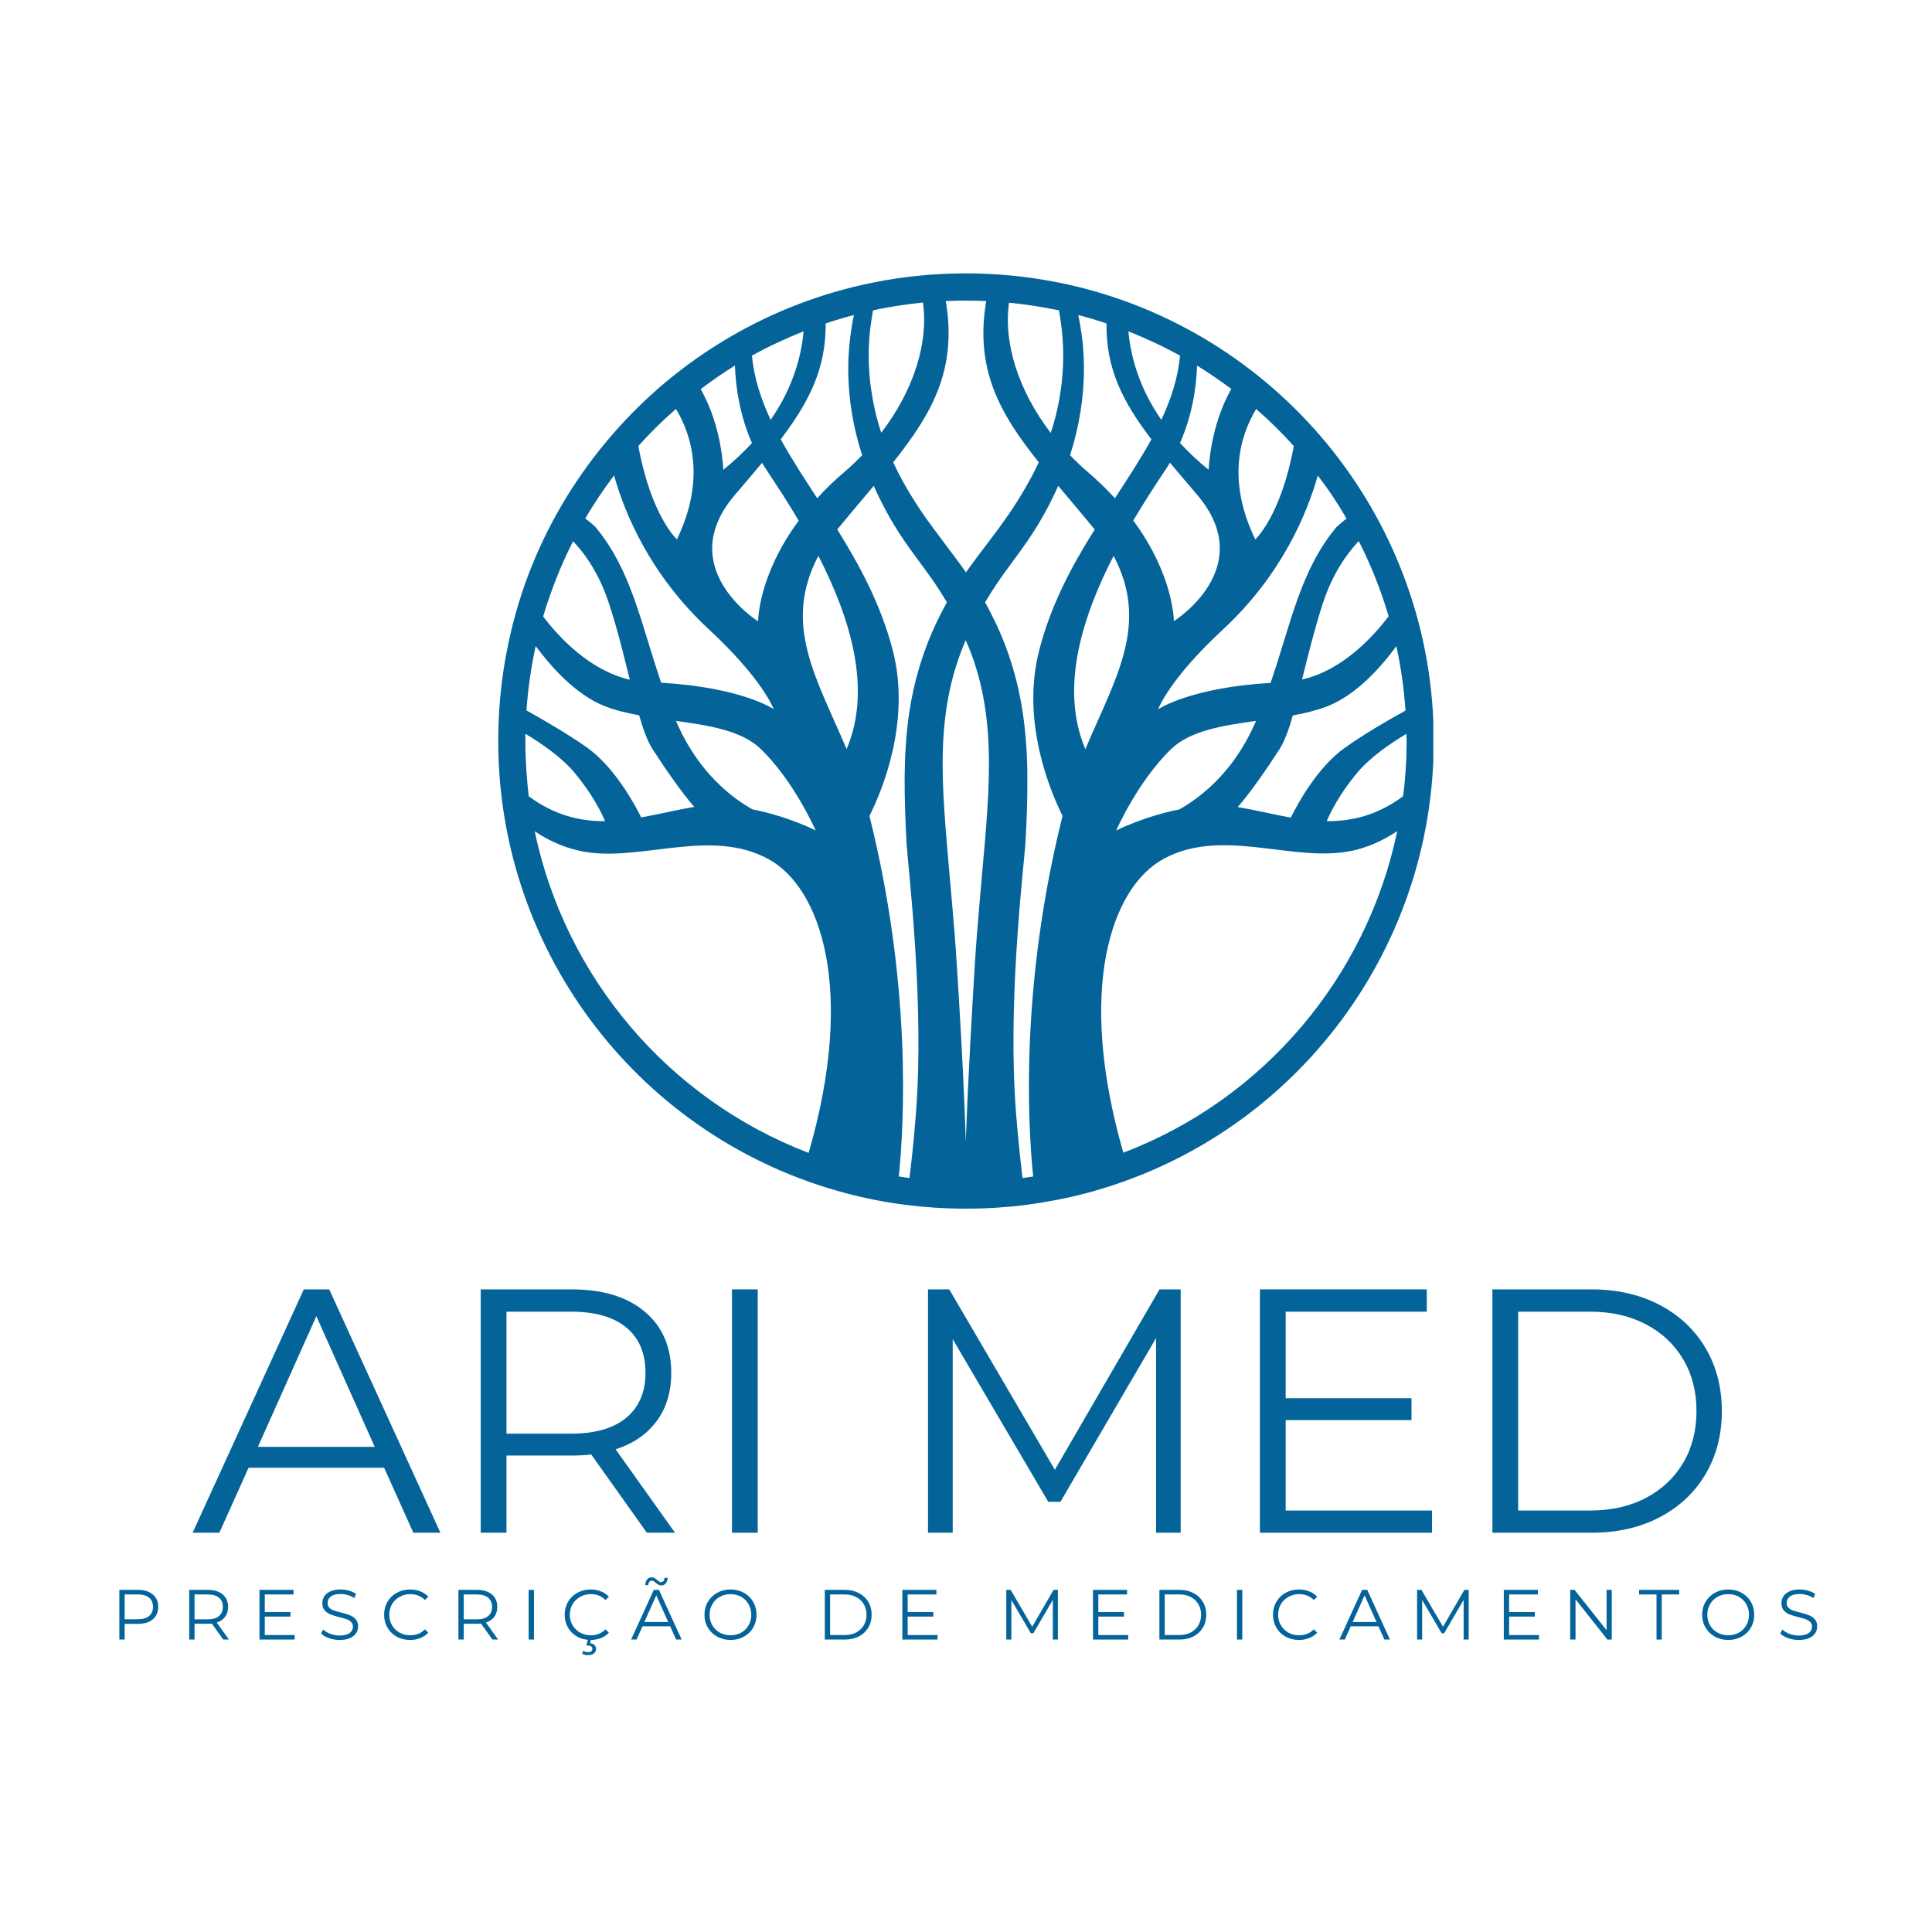 <svg xmlns="http://www.w3.org/2000/svg" xmlns:xlink="http://www.w3.org/1999/xlink" width="500" zoomAndPan="magnify" viewBox="0 0 375 375" height="500" preserveAspectRatio="xMidYMid meet" version="1.0"><defs><g/><clipPath id="39e47082a1"><path d="M 96.707 53 L 278.207 53 L 278.207 234.656 L 96.707 234.656 Z M 96.707 53 " clip-rule="nonzero"/></clipPath></defs><g clip-path="url(#39e47082a1)"><path fill="#046499" d="M 273.059 113.449 C 269.719 104.043 264.852 95.289 258.605 87.41 C 252.43 79.637 245.059 72.957 236.707 67.543 C 228.207 62.059 218.949 58.066 209.18 55.668 C 207.906 55.344 206.637 55.086 205.402 54.832 C 193.672 52.473 181.25 52.473 169.52 54.832 C 168.25 55.086 166.98 55.379 165.746 55.668 C 155.977 58.066 146.715 62.059 138.215 67.543 C 129.863 72.918 122.527 79.602 116.316 87.41 C 110.07 95.254 105.203 104.043 101.863 113.449 C 98.449 123.18 96.707 133.422 96.707 143.844 C 96.707 185.102 124.523 221.199 164.402 231.656 C 168.141 232.637 172.027 233.402 175.875 233.875 C 179.652 234.344 183.465 234.598 187.281 234.598 C 187.352 234.598 187.426 234.598 187.496 234.598 C 187.57 234.598 187.645 234.598 187.715 234.598 C 191.527 234.598 195.379 234.344 199.117 233.875 C 202.969 233.363 206.855 232.637 210.594 231.656 C 250.469 221.199 278.289 185.102 278.289 143.844 C 278.289 133.422 276.547 123.18 273.059 113.449 Z M 273.023 143.844 C 273.023 147.477 272.805 151.035 272.332 154.559 C 267.285 158.297 262.309 159.426 257.516 159.387 C 258.168 157.828 259.949 154.16 263.473 149.945 C 266.016 146.934 269.938 144.246 272.988 142.43 C 272.988 142.902 273.023 143.371 273.023 143.844 Z M 210.668 145.406 C 205.656 133.605 210.051 119.73 216.152 107.891 C 223.195 121.258 216.441 131.715 210.668 145.406 Z M 211.066 91.551 C 209.867 90.531 208.742 89.441 207.691 88.352 C 207.906 87.629 208.125 86.938 208.344 86.211 C 209.867 80.762 210.594 75.062 210.34 69.395 C 210.23 66.637 209.867 63.84 209.289 61.152 C 211.141 61.625 212.992 62.168 214.77 62.785 C 214.664 71.539 217.895 77.969 223.488 85.266 C 221.418 89.043 218.949 92.785 216.406 96.707 C 214.844 95 213.066 93.258 211.066 91.551 Z M 227.082 89.805 C 228.719 91.766 230.461 93.801 232.348 96.016 C 244.441 110.215 227.844 120.566 227.844 120.566 C 227.844 120.566 227.883 111.742 219.965 101.027 C 222.035 97.543 224.141 94.309 225.992 91.512 C 226.395 90.969 226.758 90.387 227.082 89.805 Z M 219.02 64.312 C 222.469 65.691 225.848 67.254 229.043 69.031 C 228.645 73.355 227.301 77.457 225.414 81.488 C 221.02 75.172 219.457 69.031 219.02 64.312 Z M 227.301 145.406 C 230.969 141.848 237.289 140.832 243.789 139.922 C 243.68 140.215 243.535 140.469 243.426 140.758 C 239.285 149.945 233.074 154.738 228.934 157.102 C 222.105 158.445 216.77 161.133 216.66 161.203 C 216.695 161.059 220.91 151.582 227.301 145.406 Z M 269.535 119.621 C 266.23 123.945 260.422 130.117 252.723 131.898 C 253.848 127.395 255.082 122.344 256.719 117.227 C 258.605 111.414 261.402 107.492 263.727 105.023 C 266.121 109.707 268.047 114.574 269.535 119.621 Z M 248.363 145.406 C 249.309 143.918 250.145 141.664 250.941 138.871 C 253.34 138.434 255.664 137.852 257.734 137.055 C 263.289 134.84 268.047 129.5 271.027 125.434 C 271.934 129.5 272.516 133.676 272.805 137.926 C 269.5 139.742 264.852 142.43 261.074 145.117 C 255.664 148.93 251.777 156.191 250.543 158.699 C 247.129 158.082 243.789 157.246 240.52 156.699 C 240.41 156.699 240.34 156.664 240.23 156.664 C 242.699 153.867 246.113 148.895 248.363 145.406 Z M 261.367 100.664 C 260.711 101.137 260.094 101.68 259.406 102.301 C 252.359 110.762 250.578 121.039 246.621 132.551 C 231.078 133.457 224.902 137.598 224.793 137.672 C 224.832 137.562 226.938 131.859 237.359 122.199 C 248.836 111.559 253.738 99.574 255.773 92.312 C 257.844 94.965 259.695 97.758 261.367 100.664 Z M 251.125 86.574 C 248.617 100.23 243.645 104.695 243.645 104.695 C 238.051 93.148 240.738 84.504 243.824 79.383 C 246.402 81.637 248.836 84.031 251.125 86.574 Z M 238.996 75.496 C 234.855 82.723 234.602 91.188 234.602 91.188 C 232.492 89.48 230.641 87.734 229.043 85.992 C 231.441 80.508 232.203 75.172 232.348 70.957 C 234.637 72.375 236.852 73.898 238.996 75.496 Z M 205.547 60.246 C 205.691 61.117 205.836 61.953 205.945 62.824 C 206.711 68.379 206.418 74.117 205.184 79.566 C 204.855 81.09 204.422 82.578 203.949 84.031 C 197.777 75.969 194.727 66.707 195.852 58.754 C 198.719 59.047 201.59 59.445 204.422 60.027 C 204.785 60.062 205.148 60.172 205.547 60.246 Z M 191.422 58.43 C 189.203 71.613 193.961 80.145 201.625 89.734 C 199.992 93.219 198.031 96.523 195.887 99.684 C 193.199 103.605 190.223 107.238 187.496 111.086 C 184.773 107.238 181.832 103.605 179.109 99.684 C 176.965 96.523 174.969 93.219 173.371 89.734 C 181.035 80.109 185.789 71.613 183.574 58.43 C 186.191 58.32 188.805 58.32 191.422 58.43 Z M 189.098 128.52 C 190.293 132.078 191.059 135.781 191.492 139.559 C 192.363 147.113 191.855 154.992 191.203 162.984 C 190.875 166.977 190.477 171.008 190.148 175.078 C 189.785 179.145 189.457 183.25 189.203 187.352 C 188.879 192.727 187.898 208.777 187.461 221.562 C 187.062 208.777 186.082 192.762 185.719 187.352 C 185.465 183.25 185.137 179.145 184.773 175.078 C 184.41 171.008 184.047 166.977 183.723 162.984 C 183.066 154.992 182.559 147.113 183.43 139.559 C 183.867 135.781 184.629 132.078 185.828 128.52 C 186.301 127.066 186.844 125.648 187.426 124.27 C 188.078 125.648 188.625 127.066 189.098 128.52 Z M 179.145 58.719 C 180.27 66.637 177.258 75.898 171.047 83.996 C 170.574 82.543 170.137 81.055 169.812 79.527 C 168.578 74.082 168.25 68.344 169.051 62.785 C 169.156 61.953 169.305 61.078 169.449 60.246 C 169.812 60.172 170.211 60.098 170.574 59.992 C 173.406 59.445 176.277 59.008 179.145 58.719 Z M 164.328 145.406 C 158.555 131.715 151.801 121.258 158.844 107.891 C 164.945 119.766 169.34 133.605 164.328 145.406 Z M 101.973 143.844 C 101.973 143.371 101.973 142.902 101.973 142.43 C 105.023 144.246 108.945 146.934 111.488 149.945 C 115.012 154.16 116.789 157.828 117.445 159.387 C 112.648 159.426 107.711 158.297 102.625 154.559 C 102.227 151.035 101.973 147.477 101.973 143.844 Z M 124.453 158.66 C 123.219 156.156 119.297 148.895 113.922 145.078 C 110.145 142.43 105.496 139.742 102.191 137.891 C 102.48 133.641 103.098 129.465 103.969 125.395 C 106.984 129.465 111.742 134.801 117.262 137.016 C 119.332 137.852 121.621 138.398 124.055 138.832 C 124.852 141.629 125.688 143.883 126.633 145.371 C 128.883 148.855 132.297 153.832 134.766 156.629 C 134.656 156.629 134.586 156.664 134.477 156.664 C 131.242 157.211 127.902 158.043 124.453 158.66 Z M 111.234 105.059 C 113.594 107.527 116.355 111.414 118.242 117.262 C 119.914 122.383 121.148 127.465 122.238 131.934 C 114.539 130.117 108.727 123.98 105.422 119.656 C 106.949 114.574 108.871 109.707 111.234 105.059 Z M 146.062 157.102 C 141.922 154.777 135.711 149.945 131.57 140.758 C 131.461 140.469 131.316 140.176 131.207 139.922 C 137.707 140.832 144.027 141.812 147.695 145.406 C 154.086 151.582 158.262 161.059 158.336 161.203 C 158.227 161.133 152.926 158.445 146.062 157.102 Z M 149.004 91.551 C 150.855 94.344 152.961 97.543 155.031 101.062 C 147.113 111.777 147.148 120.602 147.148 120.602 C 147.148 120.602 130.555 110.215 142.648 96.051 C 144.535 93.836 146.277 91.805 147.914 89.844 C 148.238 90.387 148.602 90.969 149.004 91.551 Z M 158.625 96.707 C 156.086 92.82 153.613 89.043 151.543 85.266 C 157.102 77.93 160.332 71.504 160.262 62.785 C 162.078 62.168 163.891 61.625 165.746 61.152 C 165.164 63.875 164.836 66.637 164.691 69.395 C 164.438 75.062 165.164 80.762 166.688 86.211 C 166.906 86.938 167.125 87.664 167.344 88.352 C 166.289 89.441 165.164 90.531 163.965 91.551 C 161.93 93.258 160.152 95 158.625 96.707 Z M 149.582 81.488 C 147.695 77.457 146.352 73.355 145.953 69.031 C 149.148 67.254 152.523 65.691 155.977 64.312 C 155.539 69.07 153.977 75.172 149.582 81.488 Z M 142.648 70.957 C 142.793 75.133 143.555 80.508 145.953 85.992 C 144.355 87.734 142.5 89.48 140.395 91.188 C 140.395 91.188 140.141 82.723 136 75.535 C 138.145 73.898 140.359 72.375 142.648 70.957 Z M 131.207 79.383 C 134.293 84.504 136.945 93.184 131.391 104.695 C 131.391 104.695 126.414 100.23 123.906 86.574 C 126.16 84.031 128.594 81.637 131.207 79.383 Z M 119.188 92.277 C 121.219 99.539 126.125 111.523 137.598 122.164 C 148.023 131.824 150.129 137.527 150.164 137.637 C 150.055 137.562 143.883 133.422 128.34 132.516 C 124.379 121 122.602 110.723 115.555 102.262 C 114.902 101.645 114.246 101.102 113.594 100.629 C 115.301 97.758 117.152 94.965 119.188 92.277 Z M 103.789 161.348 C 106.621 163.273 110.363 165.016 114.828 165.527 C 125.688 166.723 138.363 160.914 149.113 166.723 C 159.316 172.246 166.145 192.074 156.957 223.777 C 129.645 213.316 109.707 189.641 103.789 161.348 Z M 174.461 228.352 C 175.551 217.641 176.895 190.91 168.758 158.371 C 171.156 153.613 176.895 140.031 173.262 126.121 C 170.938 117.262 166.832 109.707 162.512 102.77 C 164.98 99.758 167.344 96.961 169.594 94.309 C 170.137 95.543 170.719 96.742 171.336 97.941 C 172.027 99.285 172.754 100.594 173.551 101.898 C 176.203 106.367 179.582 110.254 182.379 114.609 C 182.848 115.371 183.32 116.137 183.793 116.898 C 183.539 117.371 183.285 117.844 183.031 118.312 C 182.633 119.113 182.23 119.875 181.832 120.711 C 179.145 126.305 177.367 132.297 176.457 138.469 C 175.84 142.684 175.621 146.934 175.586 151.109 C 175.586 155.285 175.73 159.387 175.949 163.492 C 176.168 167.559 179.074 191.094 178.055 211.758 C 177.766 217.387 177.219 223.016 176.531 228.645 C 175.84 228.57 175.148 228.461 174.461 228.352 Z M 198.465 228.645 C 197.812 223.016 197.23 217.387 196.941 211.758 C 195.887 191.094 198.793 167.559 199.047 163.492 C 199.266 159.426 199.445 155.285 199.41 151.109 C 199.41 146.934 199.156 142.719 198.539 138.469 C 197.629 132.262 195.852 126.305 193.164 120.711 C 192.766 119.914 192.363 119.113 191.965 118.312 C 191.711 117.844 191.457 117.371 191.203 116.898 C 191.676 116.137 192.145 115.371 192.617 114.609 C 195.414 110.254 198.758 106.367 201.441 101.898 C 202.207 100.594 202.969 99.285 203.66 97.941 C 204.277 96.742 204.855 95.543 205.402 94.309 C 207.617 96.961 210.016 99.758 212.484 102.77 C 208.125 109.707 204.023 117.262 201.734 126.121 C 198.102 140.031 203.875 153.578 206.238 158.371 C 198.102 190.91 199.445 217.602 200.535 228.352 C 199.844 228.461 199.156 228.57 198.465 228.645 Z M 218.039 223.742 C 208.887 192 215.68 172.207 225.883 166.688 C 236.633 160.879 249.309 166.688 260.168 165.488 C 264.633 165.016 268.34 163.238 271.207 161.312 C 265.289 189.641 245.352 213.316 218.039 223.742 Z M 218.039 223.742 " fill-opacity="1" fill-rule="nonzero"/></g><g fill="#046499" fill-opacity="1"><g transform="translate(37.248, 297.503)"><g><path d="M 37.312 -12.609 L 11 -12.609 L 5.328 0 L 0.141 0 L 21.719 -47.234 L 26.656 -47.234 L 48.234 0 L 42.984 0 Z M 35.484 -16.672 L 24.156 -42.031 L 12.812 -16.672 Z M 35.484 -16.672 "/></g></g></g><g fill="#046499" fill-opacity="1"><g transform="translate(85.616, 297.503)"><g><path d="M 39.938 0 L 29.141 -15.188 C 27.93 -15.051 26.676 -14.984 25.375 -14.984 L 12.688 -14.984 L 12.688 0 L 7.688 0 L 7.688 -47.234 L 25.375 -47.234 C 31.395 -47.234 36.113 -45.789 39.531 -42.906 C 42.957 -40.031 44.672 -36.07 44.672 -31.031 C 44.672 -27.344 43.734 -24.227 41.859 -21.688 C 39.992 -19.145 37.332 -17.312 33.875 -16.188 L 45.406 0 Z M 25.234 -19.234 C 29.91 -19.234 33.484 -20.266 35.953 -22.328 C 38.43 -24.398 39.672 -27.301 39.672 -31.031 C 39.672 -34.852 38.43 -37.785 35.953 -39.828 C 33.484 -41.879 29.91 -42.906 25.234 -42.906 L 12.688 -42.906 L 12.688 -19.234 Z M 25.234 -19.234 "/></g></g></g><g fill="#046499" fill-opacity="1"><g transform="translate(134.389, 297.503)"><g><path d="M 7.688 -47.234 L 12.688 -47.234 L 12.688 0 L 7.688 0 Z M 7.688 -47.234 "/></g></g></g><g fill="#046499" fill-opacity="1"><g transform="translate(154.762, 297.503)"><g/></g></g><g fill="#046499" fill-opacity="1"><g transform="translate(172.436, 297.503)"><g><path d="M 56.734 -47.234 L 56.734 0 L 51.953 0 L 51.953 -37.781 L 33.391 -6 L 31.031 -6 L 12.484 -37.578 L 12.484 0 L 7.688 0 L 7.688 -47.234 L 11.812 -47.234 L 32.312 -12.219 L 52.625 -47.234 Z M 56.734 -47.234 "/></g></g></g><g fill="#046499" fill-opacity="1"><g transform="translate(236.86, 297.503)"><g><path d="M 41.094 -4.312 L 41.094 0 L 7.688 0 L 7.688 -47.234 L 40.078 -47.234 L 40.078 -42.906 L 12.688 -42.906 L 12.688 -26.109 L 37.109 -26.109 L 37.109 -21.859 L 12.688 -21.859 L 12.688 -4.312 Z M 41.094 -4.312 "/></g></g></g><g fill="#046499" fill-opacity="1"><g transform="translate(281.99, 297.503)"><g><path d="M 7.688 -47.234 L 26.922 -47.234 C 31.91 -47.234 36.316 -46.227 40.141 -44.219 C 43.961 -42.219 46.93 -39.43 49.047 -35.859 C 51.16 -32.285 52.219 -28.203 52.219 -23.609 C 52.219 -19.023 51.16 -14.941 49.047 -11.359 C 46.93 -7.785 43.961 -5 40.141 -3 C 36.316 -1 31.91 0 26.922 0 L 7.688 0 Z M 26.656 -4.312 C 30.789 -4.312 34.41 -5.133 37.516 -6.781 C 40.617 -8.426 43.023 -10.695 44.734 -13.594 C 46.441 -16.5 47.297 -19.836 47.297 -23.609 C 47.297 -27.391 46.441 -30.727 44.734 -33.625 C 43.023 -36.531 40.617 -38.801 37.516 -40.438 C 34.41 -42.082 30.789 -42.906 26.656 -42.906 L 12.688 -42.906 L 12.688 -4.312 Z M 26.656 -4.312 "/></g></g></g><g fill="#046499" fill-opacity="1"><g transform="translate(21.602, 318.234)"><g><path d="M 5.172 -9.641 C 6.398 -9.641 7.363 -9.344 8.062 -8.75 C 8.758 -8.164 9.109 -7.359 9.109 -6.328 C 9.109 -5.305 8.758 -4.504 8.062 -3.922 C 7.363 -3.336 6.398 -3.047 5.172 -3.047 L 2.594 -3.047 L 2.594 0 L 1.562 0 L 1.562 -9.641 Z M 5.141 -3.938 C 6.098 -3.938 6.828 -4.145 7.328 -4.562 C 7.836 -4.977 8.094 -5.566 8.094 -6.328 C 8.094 -7.109 7.836 -7.707 7.328 -8.125 C 6.828 -8.539 6.098 -8.75 5.141 -8.75 L 2.594 -8.75 L 2.594 -3.938 Z M 5.141 -3.938 "/></g></g></g><g fill="#046499" fill-opacity="1"><g transform="translate(35.167, 318.234)"><g><path d="M 8.156 0 L 5.953 -3.094 C 5.703 -3.07 5.441 -3.062 5.172 -3.062 L 2.594 -3.062 L 2.594 0 L 1.562 0 L 1.562 -9.641 L 5.172 -9.641 C 6.398 -9.641 7.363 -9.344 8.062 -8.75 C 8.758 -8.164 9.109 -7.359 9.109 -6.328 C 9.109 -5.578 8.914 -4.941 8.531 -4.422 C 8.156 -3.898 7.613 -3.523 6.906 -3.297 L 9.266 0 Z M 5.141 -3.922 C 6.098 -3.922 6.828 -4.129 7.328 -4.547 C 7.836 -4.973 8.094 -5.566 8.094 -6.328 C 8.094 -7.109 7.836 -7.707 7.328 -8.125 C 6.828 -8.539 6.098 -8.75 5.141 -8.75 L 2.594 -8.75 L 2.594 -3.922 Z M 5.141 -3.922 "/></g></g></g><g fill="#046499" fill-opacity="1"><g transform="translate(48.8, 318.234)"><g><path d="M 8.391 -0.875 L 8.391 0 L 1.562 0 L 1.562 -9.641 L 8.172 -9.641 L 8.172 -8.75 L 2.594 -8.75 L 2.594 -5.328 L 7.578 -5.328 L 7.578 -4.453 L 2.594 -4.453 L 2.594 -0.875 Z M 8.391 -0.875 "/></g></g></g><g fill="#046499" fill-opacity="1"><g transform="translate(61.691, 318.234)"><g><path d="M 4.219 0.078 C 3.508 0.078 2.828 -0.035 2.172 -0.266 C 1.516 -0.492 1.004 -0.797 0.641 -1.172 L 1.047 -1.953 C 1.391 -1.609 1.848 -1.328 2.422 -1.109 C 3.004 -0.891 3.602 -0.781 4.219 -0.781 C 5.082 -0.781 5.727 -0.938 6.156 -1.25 C 6.594 -1.57 6.812 -1.984 6.812 -2.484 C 6.812 -2.867 6.691 -3.176 6.453 -3.406 C 6.223 -3.645 5.938 -3.82 5.594 -3.938 C 5.258 -4.062 4.789 -4.195 4.188 -4.344 C 3.457 -4.531 2.875 -4.707 2.438 -4.875 C 2.008 -5.051 1.641 -5.312 1.328 -5.656 C 1.023 -6.008 0.875 -6.484 0.875 -7.078 C 0.875 -7.566 1.004 -8.008 1.266 -8.406 C 1.523 -8.801 1.922 -9.117 2.453 -9.359 C 2.984 -9.598 3.645 -9.719 4.438 -9.719 C 4.988 -9.719 5.523 -9.641 6.047 -9.484 C 6.578 -9.336 7.035 -9.129 7.422 -8.859 L 7.078 -8.047 C 6.672 -8.316 6.238 -8.516 5.781 -8.641 C 5.32 -8.773 4.875 -8.844 4.438 -8.844 C 3.594 -8.844 2.957 -8.68 2.531 -8.359 C 2.102 -8.035 1.891 -7.617 1.891 -7.109 C 1.891 -6.723 2.004 -6.41 2.234 -6.172 C 2.473 -5.941 2.766 -5.766 3.109 -5.641 C 3.461 -5.516 3.941 -5.379 4.547 -5.234 C 5.254 -5.055 5.82 -4.879 6.25 -4.703 C 6.688 -4.535 7.055 -4.281 7.359 -3.938 C 7.66 -3.594 7.812 -3.129 7.812 -2.547 C 7.812 -2.055 7.68 -1.613 7.422 -1.219 C 7.16 -0.82 6.758 -0.504 6.219 -0.266 C 5.676 -0.035 5.008 0.078 4.219 0.078 Z M 4.219 0.078 "/></g></g></g><g fill="#046499" fill-opacity="1"><g transform="translate(73.837, 318.234)"><g><path d="M 5.75 0.078 C 4.801 0.078 3.941 -0.129 3.172 -0.547 C 2.41 -0.973 1.812 -1.555 1.375 -2.297 C 0.938 -3.047 0.719 -3.883 0.719 -4.812 C 0.719 -5.738 0.938 -6.578 1.375 -7.328 C 1.812 -8.078 2.414 -8.66 3.188 -9.078 C 3.957 -9.504 4.816 -9.719 5.766 -9.719 C 6.484 -9.719 7.145 -9.598 7.75 -9.359 C 8.352 -9.117 8.867 -8.77 9.297 -8.312 L 8.641 -7.672 C 7.891 -8.43 6.941 -8.812 5.797 -8.812 C 5.035 -8.812 4.344 -8.633 3.719 -8.281 C 3.094 -7.938 2.602 -7.461 2.25 -6.859 C 1.895 -6.254 1.719 -5.57 1.719 -4.812 C 1.719 -4.062 1.895 -3.383 2.25 -2.781 C 2.602 -2.176 3.094 -1.695 3.719 -1.344 C 4.344 -1 5.035 -0.828 5.797 -0.828 C 6.953 -0.828 7.898 -1.211 8.641 -1.984 L 9.297 -1.328 C 8.867 -0.867 8.348 -0.52 7.734 -0.281 C 7.129 -0.039 6.469 0.078 5.75 0.078 Z M 5.75 0.078 "/></g></g></g><g fill="#046499" fill-opacity="1"><g transform="translate(87.416, 318.234)"><g><path d="M 8.156 0 L 5.953 -3.094 C 5.703 -3.07 5.441 -3.062 5.172 -3.062 L 2.594 -3.062 L 2.594 0 L 1.562 0 L 1.562 -9.641 L 5.172 -9.641 C 6.398 -9.641 7.363 -9.344 8.062 -8.75 C 8.758 -8.164 9.109 -7.359 9.109 -6.328 C 9.109 -5.578 8.914 -4.941 8.531 -4.422 C 8.156 -3.898 7.613 -3.523 6.906 -3.297 L 9.266 0 Z M 5.141 -3.922 C 6.098 -3.922 6.828 -4.129 7.328 -4.547 C 7.836 -4.973 8.094 -5.566 8.094 -6.328 C 8.094 -7.109 7.836 -7.707 7.328 -8.125 C 6.828 -8.539 6.098 -8.75 5.141 -8.75 L 2.594 -8.75 L 2.594 -3.922 Z M 5.141 -3.922 "/></g></g></g><g fill="#046499" fill-opacity="1"><g transform="translate(101.049, 318.234)"><g><path d="M 1.562 -9.641 L 2.594 -9.641 L 2.594 0 L 1.562 0 Z M 1.562 -9.641 "/></g></g></g><g fill="#046499" fill-opacity="1"><g transform="translate(108.885, 318.234)"><g><path d="M 5.75 0.078 C 4.801 0.078 3.941 -0.129 3.172 -0.547 C 2.41 -0.973 1.812 -1.555 1.375 -2.297 C 0.938 -3.047 0.719 -3.883 0.719 -4.812 C 0.719 -5.738 0.938 -6.578 1.375 -7.328 C 1.812 -8.078 2.414 -8.66 3.188 -9.078 C 3.957 -9.504 4.816 -9.719 5.766 -9.719 C 6.484 -9.719 7.145 -9.598 7.75 -9.359 C 8.352 -9.117 8.867 -8.77 9.297 -8.312 L 8.641 -7.672 C 7.891 -8.43 6.941 -8.812 5.797 -8.812 C 5.035 -8.812 4.344 -8.633 3.719 -8.281 C 3.094 -7.938 2.602 -7.461 2.25 -6.859 C 1.895 -6.254 1.719 -5.57 1.719 -4.812 C 1.719 -4.062 1.895 -3.383 2.25 -2.781 C 2.602 -2.176 3.094 -1.695 3.719 -1.344 C 4.344 -1 5.035 -0.828 5.797 -0.828 C 6.953 -0.828 7.898 -1.211 8.641 -1.984 L 9.297 -1.328 C 8.867 -0.867 8.348 -0.52 7.734 -0.281 C 7.129 -0.039 6.469 0.078 5.75 0.078 Z M 5.25 3.031 C 4.801 3.031 4.414 2.926 4.094 2.719 L 4.328 2.188 C 4.598 2.363 4.898 2.453 5.234 2.453 C 5.516 2.453 5.727 2.395 5.875 2.281 C 6.02 2.176 6.094 2.016 6.094 1.797 C 6.094 1.609 6.02 1.457 5.875 1.344 C 5.738 1.227 5.523 1.172 5.234 1.172 L 4.922 1.172 L 5.25 -0.078 L 5.844 -0.078 L 5.641 0.719 C 6.016 0.75 6.301 0.863 6.5 1.062 C 6.707 1.258 6.812 1.516 6.812 1.828 C 6.812 2.191 6.664 2.484 6.375 2.703 C 6.094 2.922 5.719 3.031 5.25 3.031 Z M 5.25 3.031 "/></g></g></g><g fill="#046499" fill-opacity="1"><g transform="translate(122.464, 318.234)"><g><path d="M 7.609 -2.578 L 2.25 -2.578 L 1.094 0 L 0.031 0 L 4.438 -9.641 L 5.438 -9.641 L 9.844 0 L 8.766 0 Z M 7.234 -3.406 L 4.922 -8.578 L 2.609 -3.406 Z M 5.891 -10.5 C 5.672 -10.5 5.477 -10.547 5.312 -10.641 C 5.156 -10.742 4.977 -10.879 4.781 -11.047 C 4.613 -11.191 4.484 -11.289 4.391 -11.344 C 4.297 -11.406 4.191 -11.438 4.078 -11.438 C 3.867 -11.438 3.695 -11.359 3.562 -11.203 C 3.438 -11.047 3.367 -10.832 3.359 -10.562 L 2.781 -10.562 C 2.789 -11.02 2.906 -11.383 3.125 -11.656 C 3.352 -11.938 3.648 -12.078 4.016 -12.078 C 4.223 -12.078 4.406 -12.031 4.562 -11.938 C 4.727 -11.844 4.914 -11.703 5.125 -11.516 C 5.27 -11.391 5.395 -11.297 5.5 -11.234 C 5.602 -11.172 5.707 -11.141 5.812 -11.141 C 6.02 -11.141 6.188 -11.211 6.312 -11.359 C 6.438 -11.516 6.508 -11.723 6.531 -11.984 L 7.125 -11.984 C 7.102 -11.535 6.984 -11.176 6.766 -10.906 C 6.547 -10.633 6.254 -10.5 5.891 -10.5 Z M 5.891 -10.5 "/></g></g></g><g fill="#046499" fill-opacity="1"><g transform="translate(136.015, 318.234)"><g><path d="M 5.781 0.078 C 4.82 0.078 3.957 -0.133 3.188 -0.562 C 2.414 -0.988 1.812 -1.57 1.375 -2.312 C 0.938 -3.051 0.719 -3.883 0.719 -4.812 C 0.719 -5.738 0.938 -6.57 1.375 -7.312 C 1.812 -8.062 2.414 -8.648 3.188 -9.078 C 3.957 -9.504 4.82 -9.719 5.781 -9.719 C 6.738 -9.719 7.598 -9.504 8.359 -9.078 C 9.129 -8.66 9.734 -8.078 10.172 -7.328 C 10.609 -6.578 10.828 -5.738 10.828 -4.812 C 10.828 -3.883 10.609 -3.047 10.172 -2.297 C 9.734 -1.555 9.129 -0.973 8.359 -0.547 C 7.598 -0.129 6.738 0.078 5.781 0.078 Z M 5.781 -0.828 C 6.539 -0.828 7.227 -1 7.844 -1.344 C 8.457 -1.688 8.938 -2.16 9.281 -2.766 C 9.633 -3.379 9.812 -4.062 9.812 -4.812 C 9.812 -5.57 9.633 -6.254 9.281 -6.859 C 8.938 -7.473 8.457 -7.953 7.844 -8.297 C 7.227 -8.641 6.539 -8.812 5.781 -8.812 C 5.02 -8.812 4.328 -8.641 3.703 -8.297 C 3.086 -7.953 2.602 -7.473 2.25 -6.859 C 1.895 -6.254 1.719 -5.57 1.719 -4.812 C 1.719 -4.062 1.895 -3.379 2.25 -2.766 C 2.602 -2.16 3.086 -1.688 3.703 -1.344 C 4.328 -1 5.02 -0.828 5.781 -0.828 Z M 5.781 -0.828 "/></g></g></g><g fill="#046499" fill-opacity="1"><g transform="translate(151.246, 318.234)"><g/></g></g><g fill="#046499" fill-opacity="1"><g transform="translate(158.531, 318.234)"><g><path d="M 1.562 -9.641 L 5.5 -9.641 C 6.508 -9.641 7.406 -9.43 8.188 -9.016 C 8.969 -8.609 9.57 -8.039 10 -7.312 C 10.438 -6.582 10.656 -5.75 10.656 -4.812 C 10.656 -3.875 10.438 -3.039 10 -2.312 C 9.57 -1.582 8.969 -1.016 8.188 -0.609 C 7.406 -0.203 6.508 0 5.5 0 L 1.562 0 Z M 5.438 -0.875 C 6.281 -0.875 7.02 -1.039 7.656 -1.375 C 8.289 -1.719 8.781 -2.18 9.125 -2.766 C 9.477 -3.359 9.656 -4.039 9.656 -4.812 C 9.656 -5.582 9.477 -6.266 9.125 -6.859 C 8.781 -7.453 8.289 -7.914 7.656 -8.25 C 7.02 -8.582 6.281 -8.75 5.438 -8.75 L 2.594 -8.75 L 2.594 -0.875 Z M 5.438 -0.875 "/></g></g></g><g fill="#046499" fill-opacity="1"><g transform="translate(173.584, 318.234)"><g><path d="M 8.391 -0.875 L 8.391 0 L 1.562 0 L 1.562 -9.641 L 8.172 -9.641 L 8.172 -8.75 L 2.594 -8.75 L 2.594 -5.328 L 7.578 -5.328 L 7.578 -4.453 L 2.594 -4.453 L 2.594 -0.875 Z M 8.391 -0.875 "/></g></g></g><g fill="#046499" fill-opacity="1"><g transform="translate(186.474, 318.234)"><g/></g></g><g fill="#046499" fill-opacity="1"><g transform="translate(193.759, 318.234)"><g><path d="M 11.578 -9.641 L 11.578 0 L 10.594 0 L 10.594 -7.703 L 6.812 -1.219 L 6.328 -1.219 L 2.547 -7.672 L 2.547 0 L 1.562 0 L 1.562 -9.641 L 2.406 -9.641 L 6.594 -2.484 L 10.734 -9.641 Z M 11.578 -9.641 "/></g></g></g><g fill="#046499" fill-opacity="1"><g transform="translate(210.588, 318.234)"><g><path d="M 8.391 -0.875 L 8.391 0 L 1.562 0 L 1.562 -9.641 L 8.172 -9.641 L 8.172 -8.75 L 2.594 -8.75 L 2.594 -5.328 L 7.578 -5.328 L 7.578 -4.453 L 2.594 -4.453 L 2.594 -0.875 Z M 8.391 -0.875 "/></g></g></g><g fill="#046499" fill-opacity="1"><g transform="translate(223.478, 318.234)"><g><path d="M 1.562 -9.641 L 5.5 -9.641 C 6.508 -9.641 7.406 -9.43 8.188 -9.016 C 8.969 -8.609 9.57 -8.039 10 -7.312 C 10.438 -6.582 10.656 -5.75 10.656 -4.812 C 10.656 -3.875 10.438 -3.039 10 -2.312 C 9.57 -1.582 8.969 -1.016 8.188 -0.609 C 7.406 -0.203 6.508 0 5.5 0 L 1.562 0 Z M 5.438 -0.875 C 6.281 -0.875 7.02 -1.039 7.656 -1.375 C 8.289 -1.719 8.781 -2.18 9.125 -2.766 C 9.477 -3.359 9.656 -4.039 9.656 -4.812 C 9.656 -5.582 9.477 -6.266 9.125 -6.859 C 8.781 -7.453 8.289 -7.914 7.656 -8.25 C 7.02 -8.582 6.281 -8.75 5.438 -8.75 L 2.594 -8.75 L 2.594 -0.875 Z M 5.438 -0.875 "/></g></g></g><g fill="#046499" fill-opacity="1"><g transform="translate(238.53, 318.234)"><g><path d="M 1.562 -9.641 L 2.594 -9.641 L 2.594 0 L 1.562 0 Z M 1.562 -9.641 "/></g></g></g><g fill="#046499" fill-opacity="1"><g transform="translate(246.366, 318.234)"><g><path d="M 5.75 0.078 C 4.801 0.078 3.941 -0.129 3.172 -0.547 C 2.41 -0.973 1.812 -1.555 1.375 -2.297 C 0.938 -3.047 0.719 -3.883 0.719 -4.812 C 0.719 -5.738 0.938 -6.578 1.375 -7.328 C 1.812 -8.078 2.414 -8.66 3.188 -9.078 C 3.957 -9.504 4.816 -9.719 5.766 -9.719 C 6.484 -9.719 7.145 -9.598 7.75 -9.359 C 8.352 -9.117 8.867 -8.77 9.297 -8.312 L 8.641 -7.672 C 7.891 -8.43 6.941 -8.812 5.797 -8.812 C 5.035 -8.812 4.344 -8.633 3.719 -8.281 C 3.094 -7.938 2.602 -7.461 2.25 -6.859 C 1.895 -6.254 1.719 -5.57 1.719 -4.812 C 1.719 -4.062 1.895 -3.383 2.25 -2.781 C 2.602 -2.176 3.094 -1.695 3.719 -1.344 C 4.344 -1 5.035 -0.828 5.797 -0.828 C 6.953 -0.828 7.898 -1.211 8.641 -1.984 L 9.297 -1.328 C 8.867 -0.867 8.348 -0.52 7.734 -0.281 C 7.129 -0.039 6.469 0.078 5.75 0.078 Z M 5.75 0.078 "/></g></g></g><g fill="#046499" fill-opacity="1"><g transform="translate(259.944, 318.234)"><g><path d="M 7.609 -2.578 L 2.25 -2.578 L 1.094 0 L 0.031 0 L 4.438 -9.641 L 5.438 -9.641 L 9.844 0 L 8.766 0 Z M 7.234 -3.406 L 4.922 -8.578 L 2.609 -3.406 Z M 7.234 -3.406 "/></g></g></g><g fill="#046499" fill-opacity="1"><g transform="translate(273.496, 318.234)"><g><path d="M 11.578 -9.641 L 11.578 0 L 10.594 0 L 10.594 -7.703 L 6.812 -1.219 L 6.328 -1.219 L 2.547 -7.672 L 2.547 0 L 1.562 0 L 1.562 -9.641 L 2.406 -9.641 L 6.594 -2.484 L 10.734 -9.641 Z M 11.578 -9.641 "/></g></g></g><g fill="#046499" fill-opacity="1"><g transform="translate(290.324, 318.234)"><g><path d="M 8.391 -0.875 L 8.391 0 L 1.562 0 L 1.562 -9.641 L 8.172 -9.641 L 8.172 -8.75 L 2.594 -8.75 L 2.594 -5.328 L 7.578 -5.328 L 7.578 -4.453 L 2.594 -4.453 L 2.594 -0.875 Z M 8.391 -0.875 "/></g></g></g><g fill="#046499" fill-opacity="1"><g transform="translate(303.214, 318.234)"><g><path d="M 9.625 -9.641 L 9.625 0 L 8.781 0 L 2.594 -7.812 L 2.594 0 L 1.562 0 L 1.562 -9.641 L 2.406 -9.641 L 8.625 -1.812 L 8.625 -9.641 Z M 9.625 -9.641 "/></g></g></g><g fill="#046499" fill-opacity="1"><g transform="translate(318.088, 318.234)"><g><path d="M 3.438 -8.75 L 0.062 -8.75 L 0.062 -9.641 L 7.844 -9.641 L 7.844 -8.75 L 4.453 -8.75 L 4.453 0 L 3.438 0 Z M 3.438 -8.75 "/></g></g></g><g fill="#046499" fill-opacity="1"><g transform="translate(329.669, 318.234)"><g><path d="M 5.781 0.078 C 4.82 0.078 3.957 -0.133 3.188 -0.562 C 2.414 -0.988 1.812 -1.57 1.375 -2.312 C 0.938 -3.051 0.719 -3.883 0.719 -4.812 C 0.719 -5.738 0.938 -6.57 1.375 -7.312 C 1.812 -8.062 2.414 -8.648 3.188 -9.078 C 3.957 -9.504 4.82 -9.719 5.781 -9.719 C 6.738 -9.719 7.598 -9.504 8.359 -9.078 C 9.129 -8.66 9.734 -8.078 10.172 -7.328 C 10.609 -6.578 10.828 -5.738 10.828 -4.812 C 10.828 -3.883 10.609 -3.047 10.172 -2.297 C 9.734 -1.555 9.129 -0.973 8.359 -0.547 C 7.598 -0.129 6.738 0.078 5.781 0.078 Z M 5.781 -0.828 C 6.539 -0.828 7.227 -1 7.844 -1.344 C 8.457 -1.688 8.938 -2.16 9.281 -2.766 C 9.633 -3.379 9.812 -4.062 9.812 -4.812 C 9.812 -5.57 9.633 -6.254 9.281 -6.859 C 8.938 -7.473 8.457 -7.953 7.844 -8.297 C 7.227 -8.641 6.539 -8.812 5.781 -8.812 C 5.02 -8.812 4.328 -8.641 3.703 -8.297 C 3.086 -7.953 2.602 -7.473 2.25 -6.859 C 1.895 -6.254 1.719 -5.57 1.719 -4.812 C 1.719 -4.062 1.895 -3.379 2.25 -2.766 C 2.602 -2.16 3.086 -1.688 3.703 -1.344 C 4.328 -1 5.02 -0.828 5.781 -0.828 Z M 5.781 -0.828 "/></g></g></g><g fill="#046499" fill-opacity="1"><g transform="translate(344.901, 318.234)"><g><path d="M 4.219 0.078 C 3.508 0.078 2.828 -0.035 2.172 -0.266 C 1.516 -0.492 1.004 -0.797 0.641 -1.172 L 1.047 -1.953 C 1.391 -1.609 1.848 -1.328 2.422 -1.109 C 3.004 -0.891 3.602 -0.781 4.219 -0.781 C 5.082 -0.781 5.727 -0.938 6.156 -1.25 C 6.594 -1.57 6.812 -1.984 6.812 -2.484 C 6.812 -2.867 6.691 -3.176 6.453 -3.406 C 6.223 -3.645 5.938 -3.82 5.594 -3.938 C 5.258 -4.062 4.789 -4.195 4.188 -4.344 C 3.457 -4.531 2.875 -4.707 2.438 -4.875 C 2.008 -5.051 1.641 -5.312 1.328 -5.656 C 1.023 -6.008 0.875 -6.484 0.875 -7.078 C 0.875 -7.566 1.004 -8.008 1.266 -8.406 C 1.523 -8.801 1.922 -9.117 2.453 -9.359 C 2.984 -9.598 3.645 -9.719 4.438 -9.719 C 4.988 -9.719 5.523 -9.641 6.047 -9.484 C 6.578 -9.336 7.035 -9.129 7.422 -8.859 L 7.078 -8.047 C 6.672 -8.316 6.238 -8.516 5.781 -8.641 C 5.32 -8.773 4.875 -8.844 4.438 -8.844 C 3.594 -8.844 2.957 -8.68 2.531 -8.359 C 2.102 -8.035 1.891 -7.617 1.891 -7.109 C 1.891 -6.723 2.004 -6.41 2.234 -6.172 C 2.473 -5.941 2.766 -5.766 3.109 -5.641 C 3.461 -5.516 3.941 -5.379 4.547 -5.234 C 5.254 -5.055 5.82 -4.879 6.25 -4.703 C 6.688 -4.535 7.055 -4.281 7.359 -3.938 C 7.66 -3.594 7.812 -3.129 7.812 -2.547 C 7.812 -2.055 7.68 -1.613 7.422 -1.219 C 7.16 -0.82 6.758 -0.504 6.219 -0.266 C 5.676 -0.035 5.008 0.078 4.219 0.078 Z M 4.219 0.078 "/></g></g></g></svg>